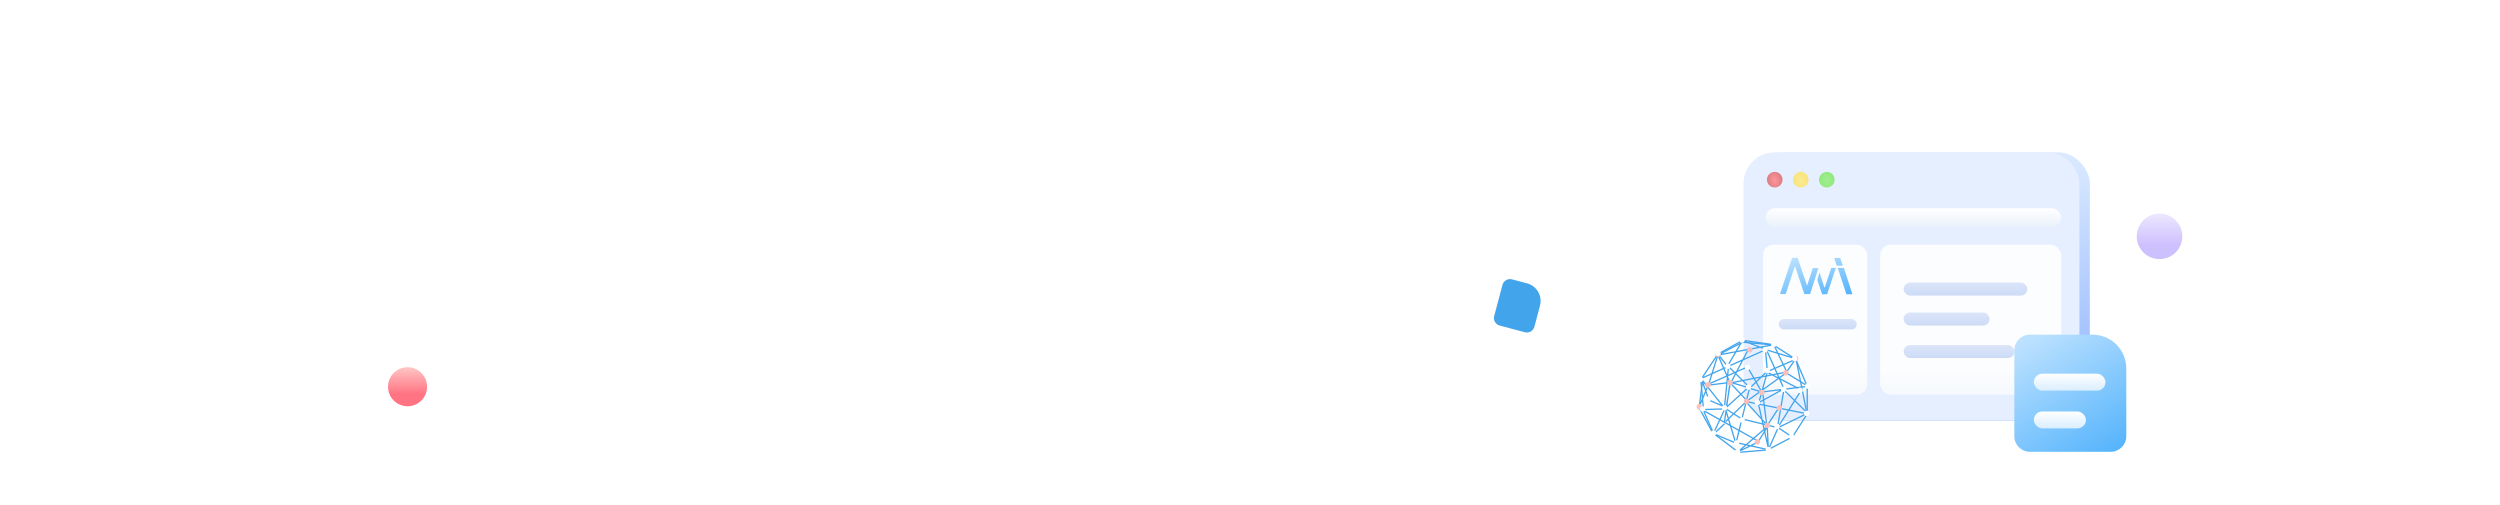 <svg width="1920" height="388" viewBox="0 0 1920 388" fill="none" xmlns="http://www.w3.org/2000/svg">
<rect x="1347" y="117" width="258" height="206" rx="24" fill="url(#paint0_linear_73_117)"/>
<rect x="1339" y="117" width="258" height="206" rx="24" fill="#E6EFFF"/>
<circle cx="1363" cy="138" r="6" fill="url(#paint1_radial_73_117)"/>
<circle cx="1383" cy="138" r="6" fill="url(#paint2_radial_73_117)"/>
<circle cx="1403" cy="138" r="6" fill="url(#paint3_radial_73_117)"/>
<g filter="url(#filter0_d_73_117)">
<rect x="1356" y="156" width="227" height="14" rx="7" fill="url(#paint4_linear_73_117)"/>
</g>
<rect x="1354" y="188" width="80" height="115" rx="8" fill="url(#paint5_linear_73_117)"/>
<rect x="1354" y="188" width="80" height="115" rx="8" fill="url(#paint6_linear_73_117)" fill-opacity="0.2"/>
<path fill-rule="evenodd" clip-rule="evenodd" d="M1376.33 198L1367 225.842H1371.43L1378.39 204.644H1378.63L1385.75 225.842H1390.17L1396.5 205.91H1392.23L1387.96 218.96H1387.64L1380.6 198H1376.33ZM1410.58 204.091L1408.68 198.079H1413.27L1415.25 204.091H1410.58ZM1395.71 215.006L1397.37 209.153L1401.09 220.701H1401.41L1406.39 205.752H1409.95L1403.23 226H1399.35L1395.71 215.006ZM1411.37 205.752L1418.02 226H1422.68L1416.12 205.752H1411.37Z" fill="url(#paint7_linear_73_117)"/>
<rect x="1444" y="188" width="139" height="115" rx="8" fill="url(#paint8_linear_73_117)"/>
<rect x="1444" y="188" width="139" height="115" rx="8" fill="url(#paint9_linear_73_117)" fill-opacity="0.2"/>
<g filter="url(#filter1_d_73_117)">
<rect x="1366" y="241" width="60" height="8" rx="4" fill="url(#paint10_linear_73_117)"/>
</g>
<g filter="url(#filter2_d_73_117)">
<rect x="1462" y="213" width="95" height="10" rx="5" fill="url(#paint11_linear_73_117)"/>
</g>
<g filter="url(#filter3_d_73_117)">
<rect x="1462" y="236" width="66" height="10" rx="5" fill="url(#paint12_linear_73_117)"/>
</g>
<g filter="url(#filter4_d_73_117)">
<rect x="1462" y="261" width="85" height="10" rx="5" fill="url(#paint13_linear_73_117)"/>
</g>
<path d="M1547 269C1547 262.372 1552.37 257 1559 257H1607C1621.36 257 1633 268.64 1633 283V335C1633 341.627 1627.63 347 1621 347H1559C1552.37 347 1547 341.627 1547 335V269Z" fill="url(#paint14_linear_73_117)"/>
<path d="M1153.9 218.798C1154.76 215.596 1158.04 213.691 1161.24 214.543L1172.79 217.617C1180.27 219.605 1184.71 227.274 1182.72 234.746L1178.42 250.917C1177.57 254.119 1174.28 256.024 1171.08 255.172L1151.8 250.041C1148.6 249.189 1146.69 245.902 1147.54 242.7L1153.9 218.798Z" fill="#42A4EB"/>
<g filter="url(#filter5_d_73_117)">
<rect x="1562" y="283" width="55" height="13" rx="6.5" fill="url(#paint15_linear_73_117)"/>
</g>
<g filter="url(#filter6_d_73_117)">
<rect x="1562" y="312" width="40" height="13" rx="6.5" fill="url(#paint16_linear_73_117)"/>
</g>
<circle cx="313" cy="297" r="15" fill="url(#paint17_linear_73_117)"/>
<circle cx="1658.5" cy="181.5" r="17.5" fill="url(#paint18_linear_73_117)"/>
<path d="M1357.25 327.972L1350.52 338.907" stroke="#42A4EB"/>
<path d="M1339.59 261.523L1360.2 264.467L1363.14 265.729L1377.02 274.561L1379.54 277.084L1387.11 294.747L1387.95 298.112V315.776L1387.11 319.14L1377.44 334.28L1374.92 336.383L1359.78 344.374L1356.41 345.635L1336.22 347.318L1332.86 345.635L1317.3 333.86L1315.2 330.916L1308.47 315.776L1308.05 311.99L1306.36 293.065L1307.21 290.121L1318.14 273.719L1320.66 271.196L1336.64 262.364L1339.59 261.523Z" stroke="#42A4EB"/>
<path d="M1337.49 262.785L1327.39 280.028M1354.73 267.832L1338.33 261.523M1320.66 272.458L1361.46 264.888L1338.33 262.785L1319.82 272.458M1318.98 273.719L1312.67 293.906M1319.82 273.719L1328.23 293.065M1320.66 273.719L1325.71 280.028M1353.89 269.514L1306.79 290.542M1307.21 292.645L1311.83 305.262M1340.43 282.551L1312.67 294.747M1307.21 291.804L1323.61 312.411M1311.83 296.009L1305.1 311.99L1307.63 291.383M1327.39 282.551L1324.45 312.411L1312.67 307.364M1328.23 282.131L1342.11 296.009M1313.51 295.589L1327.39 293.906H1328.65M1329.92 293.906L1371.13 285.916M1329.92 293.906L1341.27 297.271M1329.92 293.906H1328.65M1342.11 269.514L1329.5 293.486M1328.65 295.168L1325.71 313.252M1308.89 314.514L1323.19 314.093M1324.45 314.514L1316.04 332.598M1324.45 325.448L1316.88 332.598M1325.29 314.514L1332.86 339.747M1332.02 339.747L1316.88 333.439M1340.43 309.047L1325.29 323.766M1342.11 298.112L1324.45 314.093M1329.5 294.747L1341.27 307.364M1370.71 287.177C1359.05 295.554 1352.51 300.25 1340.85 308.626M1353.05 301.056L1343.37 298.112M1353.05 301.056L1342.95 283.392M1353.05 301.056L1369.23 299.059M1356.41 285.916L1344.64 297.271M1355.99 269.934L1357.25 284.233M1356.83 269.093L1369.87 298.112M1377.44 276.663L1358.09 285.075M1362.72 265.729L1371.97 285.075M1377.44 274.981L1355.15 268.252M1379.54 276.663L1387.53 316.617M1378.28 276.663L1371.97 285.916M1387.53 296.009L1372.39 286.757M1381.64 298.533L1357.25 285.916L1350.94 308.626M1387.11 296.85L1369.23 299.059M1353.89 302.738L1356.83 326.29M1350.94 309.047L1369.23 299.059M1386.27 317.458L1350.52 310.308M1342.11 308.626L1350.52 310.308M1343.37 299.059L1333.28 340.168M1325.71 314.093L1337.49 321.663L1363.56 327.972M1349.68 338.486L1305.1 313.488M1304.68 313.252L1305.1 313.488M1315.2 332.177L1305.1 313.488M1357.25 345.215L1334.54 340.168M1356.83 327.972L1335.38 346.476M1348.84 340.168L1333.28 347.738M1358.51 344.374L1365.66 328.392M1365.66 328.392L1374.92 334.701M1365.66 328.392L1386.27 318.299M1382.49 301.056L1366.08 327.131M1370.71 300.215L1388.37 317.458M1369.87 300.215L1365.24 327.551M1365.24 314.514L1358.09 325.448L1357.25 327.551L1358.09 345.215M1350.52 310.308L1358.51 346.056M1341.69 309.467L1358.09 327.551M1324.45 323.766L1328.65 293.906" stroke="#42A4EB"/>
<g filter="url(#filter7_i_73_117)">
<circle cx="1342.11" cy="282.131" r="2.103" fill="white"/>
</g>
<g filter="url(#filter8_i_73_117)">
<circle cx="1355.57" cy="268.673" r="2.103" fill="white"/>
</g>
<g filter="url(#filter9_i_73_117)">
<circle cx="1362.3" cy="264.467" r="2.103" fill="white"/>
</g>
<g filter="url(#filter10_i_73_117)">
<circle cx="1379.12" cy="275.402" r="2.103" fill="#FCBFBB"/>
</g>
<g filter="url(#filter11_i_73_117)">
<circle cx="1378.28" cy="275.402" r="2.103" fill="white"/>
</g>
<g filter="url(#filter12_i_73_117)">
<circle cx="1388.37" cy="296.43" r="2.103" fill="white"/>
</g>
<g filter="url(#filter13_i_73_117)">
<circle cx="1382.49" cy="299.794" r="2.103" fill="white"/>
</g>
<g filter="url(#filter14_i_73_117)">
<circle cx="1387.53" cy="317.458" r="2.103" fill="white"/>
</g>
<g filter="url(#filter15_i_73_117)">
<circle cx="1375.76" cy="335.122" r="2.103" fill="white"/>
</g>
<g filter="url(#filter16_i_73_117)">
<circle cx="1358.09" cy="345.215" r="2.103" fill="white"/>
</g>
<g filter="url(#filter17_i_73_117)">
<circle cx="1364.82" cy="327.552" r="2.103" fill="white"/>
</g>
<g filter="url(#filter18_i_73_117)">
<circle cx="1334.54" cy="346.897" r="2.103" fill="white"/>
</g>
<g filter="url(#filter19_i_73_117)">
<circle cx="1333.7" cy="340.168" r="2.103" fill="white"/>
</g>
<g filter="url(#filter20_i_73_117)">
<circle cx="1337.91" cy="322.505" r="2.103" fill="white"/>
</g>
<g filter="url(#filter21_i_73_117)">
<circle cx="1324.45" cy="313.252" r="2.103" fill="white"/>
</g>
<g filter="url(#filter22_i_73_117)">
<circle cx="1316.04" cy="332.598" r="2.103" fill="white"/>
</g>
<g filter="url(#filter23_i_73_117)">
<circle cx="1305.1" cy="312.411" r="2.103" fill="#FCBFBB"/>
</g>
<g filter="url(#filter24_i_73_117)">
<circle cx="1307.63" cy="314.094" r="2.103" fill="white"/>
</g>
<g filter="url(#filter25_i_73_117)">
<circle cx="1311.83" cy="306.523" r="2.103" fill="white"/>
</g>
<g filter="url(#filter26_i_73_117)">
<circle cx="1305.94" cy="291.383" r="2.103" fill="white"/>
</g>
<g filter="url(#filter27_i_73_117)">
<circle cx="1319.4" cy="272.037" r="2.103" fill="#FCBFBB"/>
</g>
<g filter="url(#filter28_i_73_117)">
<circle cx="1343.79" cy="268.673" r="2.103" fill="#FCBFBB"/>
</g>
<g filter="url(#filter29_i_73_117)">
<circle cx="1328.65" cy="293.907" r="2.103" fill="#FCBFBB"/>
</g>
<g filter="url(#filter30_i_73_117)">
<circle cx="1341.27" cy="308.206" r="2.103" fill="#FCBFBB"/>
</g>
<g filter="url(#filter31_i_73_117)">
<circle cx="1353.05" cy="301.477" r="2.103" fill="#FCBFBB"/>
</g>
<g filter="url(#filter32_i_73_117)">
<circle cx="1371.55" cy="286.336" r="2.103" fill="#FCBFBB"/>
</g>
<g filter="url(#filter33_i_73_117)">
<circle cx="1366.5" cy="313.252" r="2.103" fill="#FCBFBB"/>
</g>
<g filter="url(#filter34_i_73_117)">
<circle cx="1357.25" cy="326.71" r="2.103" fill="#FCBFBB"/>
</g>
<g filter="url(#filter35_i_73_117)">
<circle cx="1349.68" cy="339.327" r="2.103" fill="#FCBFBB"/>
</g>
<g filter="url(#filter36_i_73_117)">
<circle cx="1311.83" cy="295.589" r="2.103" fill="#FCBFBB"/>
</g>
<g filter="url(#filter37_i_73_117)">
<circle cx="1319.4" cy="271.196" r="2.103" fill="white"/>
</g>
<g filter="url(#filter38_i_73_117)">
<circle cx="1337.91" cy="261.103" r="2.103" fill="white"/>
</g>
<g filter="url(#filter39_i_73_117)">
<circle cx="1326.97" cy="281.29" r="2.103" fill="white"/>
</g>
<g filter="url(#filter40_i_73_117)">
<circle cx="1342.95" cy="297.271" r="2.103" fill="white"/>
</g>
<g filter="url(#filter41_i_73_117)">
<circle cx="1349.68" cy="309.047" r="2.103" fill="white"/>
</g>
<g filter="url(#filter42_i_73_117)">
<circle cx="1369.87" cy="298.953" r="2.103" fill="white"/>
</g>
<g filter="url(#filter43_i_73_117)">
<circle cx="1357.25" cy="284.654" r="2.103" fill="white"/>
</g>
<defs>
<filter id="filter0_d_73_117" x="1352" y="156" width="235" height="22" filterUnits="userSpaceOnUse" color-interpolation-filters="sRGB">
<feFlood flood-opacity="0" result="BackgroundImageFix"/>
<feColorMatrix in="SourceAlpha" type="matrix" values="0 0 0 0 0 0 0 0 0 0 0 0 0 0 0 0 0 0 127 0" result="hardAlpha"/>
<feOffset dy="4"/>
<feGaussianBlur stdDeviation="2"/>
<feComposite in2="hardAlpha" operator="out"/>
<feColorMatrix type="matrix" values="0 0 0 0 0.659 0 0 0 0 0.773 0 0 0 0 1 0 0 0 0.1 0"/>
<feBlend mode="normal" in2="BackgroundImageFix" result="effect1_dropShadow_73_117"/>
<feBlend mode="normal" in="SourceGraphic" in2="effect1_dropShadow_73_117" result="shape"/>
</filter>
<filter id="filter1_d_73_117" x="1362" y="241" width="68" height="16" filterUnits="userSpaceOnUse" color-interpolation-filters="sRGB">
<feFlood flood-opacity="0" result="BackgroundImageFix"/>
<feColorMatrix in="SourceAlpha" type="matrix" values="0 0 0 0 0 0 0 0 0 0 0 0 0 0 0 0 0 0 127 0" result="hardAlpha"/>
<feOffset dy="4"/>
<feGaussianBlur stdDeviation="2"/>
<feComposite in2="hardAlpha" operator="out"/>
<feColorMatrix type="matrix" values="0 0 0 0 0.659 0 0 0 0 0.773 0 0 0 0 1 0 0 0 0.1 0"/>
<feBlend mode="normal" in2="BackgroundImageFix" result="effect1_dropShadow_73_117"/>
<feBlend mode="normal" in="SourceGraphic" in2="effect1_dropShadow_73_117" result="shape"/>
</filter>
<filter id="filter2_d_73_117" x="1458" y="213" width="103" height="18" filterUnits="userSpaceOnUse" color-interpolation-filters="sRGB">
<feFlood flood-opacity="0" result="BackgroundImageFix"/>
<feColorMatrix in="SourceAlpha" type="matrix" values="0 0 0 0 0 0 0 0 0 0 0 0 0 0 0 0 0 0 127 0" result="hardAlpha"/>
<feOffset dy="4"/>
<feGaussianBlur stdDeviation="2"/>
<feComposite in2="hardAlpha" operator="out"/>
<feColorMatrix type="matrix" values="0 0 0 0 0.659 0 0 0 0 0.773 0 0 0 0 1 0 0 0 0.1 0"/>
<feBlend mode="normal" in2="BackgroundImageFix" result="effect1_dropShadow_73_117"/>
<feBlend mode="normal" in="SourceGraphic" in2="effect1_dropShadow_73_117" result="shape"/>
</filter>
<filter id="filter3_d_73_117" x="1458" y="236" width="74" height="18" filterUnits="userSpaceOnUse" color-interpolation-filters="sRGB">
<feFlood flood-opacity="0" result="BackgroundImageFix"/>
<feColorMatrix in="SourceAlpha" type="matrix" values="0 0 0 0 0 0 0 0 0 0 0 0 0 0 0 0 0 0 127 0" result="hardAlpha"/>
<feOffset dy="4"/>
<feGaussianBlur stdDeviation="2"/>
<feComposite in2="hardAlpha" operator="out"/>
<feColorMatrix type="matrix" values="0 0 0 0 0.659 0 0 0 0 0.773 0 0 0 0 1 0 0 0 0.1 0"/>
<feBlend mode="normal" in2="BackgroundImageFix" result="effect1_dropShadow_73_117"/>
<feBlend mode="normal" in="SourceGraphic" in2="effect1_dropShadow_73_117" result="shape"/>
</filter>
<filter id="filter4_d_73_117" x="1458" y="261" width="93" height="18" filterUnits="userSpaceOnUse" color-interpolation-filters="sRGB">
<feFlood flood-opacity="0" result="BackgroundImageFix"/>
<feColorMatrix in="SourceAlpha" type="matrix" values="0 0 0 0 0 0 0 0 0 0 0 0 0 0 0 0 0 0 127 0" result="hardAlpha"/>
<feOffset dy="4"/>
<feGaussianBlur stdDeviation="2"/>
<feComposite in2="hardAlpha" operator="out"/>
<feColorMatrix type="matrix" values="0 0 0 0 0.659 0 0 0 0 0.773 0 0 0 0 1 0 0 0 0.1 0"/>
<feBlend mode="normal" in2="BackgroundImageFix" result="effect1_dropShadow_73_117"/>
<feBlend mode="normal" in="SourceGraphic" in2="effect1_dropShadow_73_117" result="shape"/>
</filter>
<filter id="filter5_d_73_117" x="1558" y="283" width="63" height="21" filterUnits="userSpaceOnUse" color-interpolation-filters="sRGB">
<feFlood flood-opacity="0" result="BackgroundImageFix"/>
<feColorMatrix in="SourceAlpha" type="matrix" values="0 0 0 0 0 0 0 0 0 0 0 0 0 0 0 0 0 0 127 0" result="hardAlpha"/>
<feOffset dy="4"/>
<feGaussianBlur stdDeviation="2"/>
<feComposite in2="hardAlpha" operator="out"/>
<feColorMatrix type="matrix" values="0 0 0 0 0.659 0 0 0 0 0.773 0 0 0 0 1 0 0 0 0.1 0"/>
<feBlend mode="normal" in2="BackgroundImageFix" result="effect1_dropShadow_73_117"/>
<feBlend mode="normal" in="SourceGraphic" in2="effect1_dropShadow_73_117" result="shape"/>
</filter>
<filter id="filter6_d_73_117" x="1558" y="312" width="48" height="21" filterUnits="userSpaceOnUse" color-interpolation-filters="sRGB">
<feFlood flood-opacity="0" result="BackgroundImageFix"/>
<feColorMatrix in="SourceAlpha" type="matrix" values="0 0 0 0 0 0 0 0 0 0 0 0 0 0 0 0 0 0 127 0" result="hardAlpha"/>
<feOffset dy="4"/>
<feGaussianBlur stdDeviation="2"/>
<feComposite in2="hardAlpha" operator="out"/>
<feColorMatrix type="matrix" values="0 0 0 0 0.659 0 0 0 0 0.773 0 0 0 0 1 0 0 0 0.1 0"/>
<feBlend mode="normal" in2="BackgroundImageFix" result="effect1_dropShadow_73_117"/>
<feBlend mode="normal" in="SourceGraphic" in2="effect1_dropShadow_73_117" result="shape"/>
</filter>
<filter id="filter7_i_73_117" x="1340.01" y="280.028" width="4.206" height="4.206" filterUnits="userSpaceOnUse" color-interpolation-filters="sRGB">
<feFlood flood-opacity="0" result="BackgroundImageFix"/>
<feBlend mode="normal" in="SourceGraphic" in2="BackgroundImageFix" result="shape"/>
<feColorMatrix in="SourceAlpha" type="matrix" values="0 0 0 0 0 0 0 0 0 0 0 0 0 0 0 0 0 0 127 0" result="hardAlpha"/>
<feOffset/>
<feGaussianBlur stdDeviation="4"/>
<feComposite in2="hardAlpha" operator="arithmetic" k2="-1" k3="1"/>
<feColorMatrix type="matrix" values="0 0 0 0 1 0 0 0 0 0.721 0 0 0 0 0.721 0 0 0 0.25 0"/>
<feBlend mode="normal" in2="shape" result="effect1_innerShadow_73_117"/>
</filter>
<filter id="filter8_i_73_117" x="1353.47" y="266.57" width="4.206" height="4.206" filterUnits="userSpaceOnUse" color-interpolation-filters="sRGB">
<feFlood flood-opacity="0" result="BackgroundImageFix"/>
<feBlend mode="normal" in="SourceGraphic" in2="BackgroundImageFix" result="shape"/>
<feColorMatrix in="SourceAlpha" type="matrix" values="0 0 0 0 0 0 0 0 0 0 0 0 0 0 0 0 0 0 127 0" result="hardAlpha"/>
<feOffset/>
<feGaussianBlur stdDeviation="4"/>
<feComposite in2="hardAlpha" operator="arithmetic" k2="-1" k3="1"/>
<feColorMatrix type="matrix" values="0 0 0 0 1 0 0 0 0 0.721 0 0 0 0 0.721 0 0 0 0.25 0"/>
<feBlend mode="normal" in2="shape" result="effect1_innerShadow_73_117"/>
</filter>
<filter id="filter9_i_73_117" x="1360.2" y="262.365" width="4.206" height="4.206" filterUnits="userSpaceOnUse" color-interpolation-filters="sRGB">
<feFlood flood-opacity="0" result="BackgroundImageFix"/>
<feBlend mode="normal" in="SourceGraphic" in2="BackgroundImageFix" result="shape"/>
<feColorMatrix in="SourceAlpha" type="matrix" values="0 0 0 0 0 0 0 0 0 0 0 0 0 0 0 0 0 0 127 0" result="hardAlpha"/>
<feOffset/>
<feGaussianBlur stdDeviation="4"/>
<feComposite in2="hardAlpha" operator="arithmetic" k2="-1" k3="1"/>
<feColorMatrix type="matrix" values="0 0 0 0 1 0 0 0 0 0.721 0 0 0 0 0.721 0 0 0 0.25 0"/>
<feBlend mode="normal" in2="shape" result="effect1_innerShadow_73_117"/>
</filter>
<filter id="filter10_i_73_117" x="1377.02" y="273.299" width="4.206" height="4.206" filterUnits="userSpaceOnUse" color-interpolation-filters="sRGB">
<feFlood flood-opacity="0" result="BackgroundImageFix"/>
<feBlend mode="normal" in="SourceGraphic" in2="BackgroundImageFix" result="shape"/>
<feColorMatrix in="SourceAlpha" type="matrix" values="0 0 0 0 0 0 0 0 0 0 0 0 0 0 0 0 0 0 127 0" result="hardAlpha"/>
<feOffset/>
<feGaussianBlur stdDeviation="4"/>
<feComposite in2="hardAlpha" operator="arithmetic" k2="-1" k3="1"/>
<feColorMatrix type="matrix" values="0 0 0 0 1 0 0 0 0 0.721 0 0 0 0 0.721 0 0 0 0.25 0"/>
<feBlend mode="normal" in2="shape" result="effect1_innerShadow_73_117"/>
</filter>
<filter id="filter11_i_73_117" x="1376.18" y="273.299" width="4.206" height="4.206" filterUnits="userSpaceOnUse" color-interpolation-filters="sRGB">
<feFlood flood-opacity="0" result="BackgroundImageFix"/>
<feBlend mode="normal" in="SourceGraphic" in2="BackgroundImageFix" result="shape"/>
<feColorMatrix in="SourceAlpha" type="matrix" values="0 0 0 0 0 0 0 0 0 0 0 0 0 0 0 0 0 0 127 0" result="hardAlpha"/>
<feOffset/>
<feGaussianBlur stdDeviation="4"/>
<feComposite in2="hardAlpha" operator="arithmetic" k2="-1" k3="1"/>
<feColorMatrix type="matrix" values="0 0 0 0 1 0 0 0 0 0.721 0 0 0 0 0.721 0 0 0 0.25 0"/>
<feBlend mode="normal" in2="shape" result="effect1_innerShadow_73_117"/>
</filter>
<filter id="filter12_i_73_117" x="1386.27" y="294.327" width="4.206" height="4.206" filterUnits="userSpaceOnUse" color-interpolation-filters="sRGB">
<feFlood flood-opacity="0" result="BackgroundImageFix"/>
<feBlend mode="normal" in="SourceGraphic" in2="BackgroundImageFix" result="shape"/>
<feColorMatrix in="SourceAlpha" type="matrix" values="0 0 0 0 0 0 0 0 0 0 0 0 0 0 0 0 0 0 127 0" result="hardAlpha"/>
<feOffset/>
<feGaussianBlur stdDeviation="4"/>
<feComposite in2="hardAlpha" operator="arithmetic" k2="-1" k3="1"/>
<feColorMatrix type="matrix" values="0 0 0 0 1 0 0 0 0 0.721 0 0 0 0 0.721 0 0 0 0.25 0"/>
<feBlend mode="normal" in2="shape" result="effect1_innerShadow_73_117"/>
</filter>
<filter id="filter13_i_73_117" x="1380.38" y="297.691" width="4.206" height="4.206" filterUnits="userSpaceOnUse" color-interpolation-filters="sRGB">
<feFlood flood-opacity="0" result="BackgroundImageFix"/>
<feBlend mode="normal" in="SourceGraphic" in2="BackgroundImageFix" result="shape"/>
<feColorMatrix in="SourceAlpha" type="matrix" values="0 0 0 0 0 0 0 0 0 0 0 0 0 0 0 0 0 0 127 0" result="hardAlpha"/>
<feOffset/>
<feGaussianBlur stdDeviation="4"/>
<feComposite in2="hardAlpha" operator="arithmetic" k2="-1" k3="1"/>
<feColorMatrix type="matrix" values="0 0 0 0 1 0 0 0 0 0.721 0 0 0 0 0.721 0 0 0 0.25 0"/>
<feBlend mode="normal" in2="shape" result="effect1_innerShadow_73_117"/>
</filter>
<filter id="filter14_i_73_117" x="1385.43" y="315.355" width="4.206" height="4.206" filterUnits="userSpaceOnUse" color-interpolation-filters="sRGB">
<feFlood flood-opacity="0" result="BackgroundImageFix"/>
<feBlend mode="normal" in="SourceGraphic" in2="BackgroundImageFix" result="shape"/>
<feColorMatrix in="SourceAlpha" type="matrix" values="0 0 0 0 0 0 0 0 0 0 0 0 0 0 0 0 0 0 127 0" result="hardAlpha"/>
<feOffset/>
<feGaussianBlur stdDeviation="4"/>
<feComposite in2="hardAlpha" operator="arithmetic" k2="-1" k3="1"/>
<feColorMatrix type="matrix" values="0 0 0 0 1 0 0 0 0 0.721 0 0 0 0 0.721 0 0 0 0.25 0"/>
<feBlend mode="normal" in2="shape" result="effect1_innerShadow_73_117"/>
</filter>
<filter id="filter15_i_73_117" x="1373.65" y="333.019" width="4.206" height="4.206" filterUnits="userSpaceOnUse" color-interpolation-filters="sRGB">
<feFlood flood-opacity="0" result="BackgroundImageFix"/>
<feBlend mode="normal" in="SourceGraphic" in2="BackgroundImageFix" result="shape"/>
<feColorMatrix in="SourceAlpha" type="matrix" values="0 0 0 0 0 0 0 0 0 0 0 0 0 0 0 0 0 0 127 0" result="hardAlpha"/>
<feOffset/>
<feGaussianBlur stdDeviation="4"/>
<feComposite in2="hardAlpha" operator="arithmetic" k2="-1" k3="1"/>
<feColorMatrix type="matrix" values="0 0 0 0 1 0 0 0 0 0.721 0 0 0 0 0.721 0 0 0 0.25 0"/>
<feBlend mode="normal" in2="shape" result="effect1_innerShadow_73_117"/>
</filter>
<filter id="filter16_i_73_117" x="1355.99" y="343.112" width="4.206" height="4.206" filterUnits="userSpaceOnUse" color-interpolation-filters="sRGB">
<feFlood flood-opacity="0" result="BackgroundImageFix"/>
<feBlend mode="normal" in="SourceGraphic" in2="BackgroundImageFix" result="shape"/>
<feColorMatrix in="SourceAlpha" type="matrix" values="0 0 0 0 0 0 0 0 0 0 0 0 0 0 0 0 0 0 127 0" result="hardAlpha"/>
<feOffset/>
<feGaussianBlur stdDeviation="4"/>
<feComposite in2="hardAlpha" operator="arithmetic" k2="-1" k3="1"/>
<feColorMatrix type="matrix" values="0 0 0 0 1 0 0 0 0 0.721 0 0 0 0 0.721 0 0 0 0.25 0"/>
<feBlend mode="normal" in2="shape" result="effect1_innerShadow_73_117"/>
</filter>
<filter id="filter17_i_73_117" x="1362.72" y="325.449" width="4.206" height="4.206" filterUnits="userSpaceOnUse" color-interpolation-filters="sRGB">
<feFlood flood-opacity="0" result="BackgroundImageFix"/>
<feBlend mode="normal" in="SourceGraphic" in2="BackgroundImageFix" result="shape"/>
<feColorMatrix in="SourceAlpha" type="matrix" values="0 0 0 0 0 0 0 0 0 0 0 0 0 0 0 0 0 0 127 0" result="hardAlpha"/>
<feOffset/>
<feGaussianBlur stdDeviation="4"/>
<feComposite in2="hardAlpha" operator="arithmetic" k2="-1" k3="1"/>
<feColorMatrix type="matrix" values="0 0 0 0 1 0 0 0 0 0.721 0 0 0 0 0.721 0 0 0 0.25 0"/>
<feBlend mode="normal" in2="shape" result="effect1_innerShadow_73_117"/>
</filter>
<filter id="filter18_i_73_117" x="1332.44" y="344.794" width="4.206" height="4.206" filterUnits="userSpaceOnUse" color-interpolation-filters="sRGB">
<feFlood flood-opacity="0" result="BackgroundImageFix"/>
<feBlend mode="normal" in="SourceGraphic" in2="BackgroundImageFix" result="shape"/>
<feColorMatrix in="SourceAlpha" type="matrix" values="0 0 0 0 0 0 0 0 0 0 0 0 0 0 0 0 0 0 127 0" result="hardAlpha"/>
<feOffset/>
<feGaussianBlur stdDeviation="4"/>
<feComposite in2="hardAlpha" operator="arithmetic" k2="-1" k3="1"/>
<feColorMatrix type="matrix" values="0 0 0 0 1 0 0 0 0 0.721 0 0 0 0 0.721 0 0 0 0.25 0"/>
<feBlend mode="normal" in2="shape" result="effect1_innerShadow_73_117"/>
</filter>
<filter id="filter19_i_73_117" x="1331.6" y="338.065" width="4.206" height="4.206" filterUnits="userSpaceOnUse" color-interpolation-filters="sRGB">
<feFlood flood-opacity="0" result="BackgroundImageFix"/>
<feBlend mode="normal" in="SourceGraphic" in2="BackgroundImageFix" result="shape"/>
<feColorMatrix in="SourceAlpha" type="matrix" values="0 0 0 0 0 0 0 0 0 0 0 0 0 0 0 0 0 0 127 0" result="hardAlpha"/>
<feOffset/>
<feGaussianBlur stdDeviation="4"/>
<feComposite in2="hardAlpha" operator="arithmetic" k2="-1" k3="1"/>
<feColorMatrix type="matrix" values="0 0 0 0 1 0 0 0 0 0.721 0 0 0 0 0.721 0 0 0 0.25 0"/>
<feBlend mode="normal" in2="shape" result="effect1_innerShadow_73_117"/>
</filter>
<filter id="filter20_i_73_117" x="1335.8" y="320.402" width="4.206" height="4.206" filterUnits="userSpaceOnUse" color-interpolation-filters="sRGB">
<feFlood flood-opacity="0" result="BackgroundImageFix"/>
<feBlend mode="normal" in="SourceGraphic" in2="BackgroundImageFix" result="shape"/>
<feColorMatrix in="SourceAlpha" type="matrix" values="0 0 0 0 0 0 0 0 0 0 0 0 0 0 0 0 0 0 127 0" result="hardAlpha"/>
<feOffset/>
<feGaussianBlur stdDeviation="4"/>
<feComposite in2="hardAlpha" operator="arithmetic" k2="-1" k3="1"/>
<feColorMatrix type="matrix" values="0 0 0 0 1 0 0 0 0 0.721 0 0 0 0 0.721 0 0 0 0.25 0"/>
<feBlend mode="normal" in2="shape" result="effect1_innerShadow_73_117"/>
</filter>
<filter id="filter21_i_73_117" x="1322.35" y="311.15" width="4.206" height="4.206" filterUnits="userSpaceOnUse" color-interpolation-filters="sRGB">
<feFlood flood-opacity="0" result="BackgroundImageFix"/>
<feBlend mode="normal" in="SourceGraphic" in2="BackgroundImageFix" result="shape"/>
<feColorMatrix in="SourceAlpha" type="matrix" values="0 0 0 0 0 0 0 0 0 0 0 0 0 0 0 0 0 0 127 0" result="hardAlpha"/>
<feOffset/>
<feGaussianBlur stdDeviation="4"/>
<feComposite in2="hardAlpha" operator="arithmetic" k2="-1" k3="1"/>
<feColorMatrix type="matrix" values="0 0 0 0 1 0 0 0 0 0.721 0 0 0 0 0.721 0 0 0 0.25 0"/>
<feBlend mode="normal" in2="shape" result="effect1_innerShadow_73_117"/>
</filter>
<filter id="filter22_i_73_117" x="1313.93" y="330.495" width="4.206" height="4.206" filterUnits="userSpaceOnUse" color-interpolation-filters="sRGB">
<feFlood flood-opacity="0" result="BackgroundImageFix"/>
<feBlend mode="normal" in="SourceGraphic" in2="BackgroundImageFix" result="shape"/>
<feColorMatrix in="SourceAlpha" type="matrix" values="0 0 0 0 0 0 0 0 0 0 0 0 0 0 0 0 0 0 127 0" result="hardAlpha"/>
<feOffset/>
<feGaussianBlur stdDeviation="4"/>
<feComposite in2="hardAlpha" operator="arithmetic" k2="-1" k3="1"/>
<feColorMatrix type="matrix" values="0 0 0 0 1 0 0 0 0 0.721 0 0 0 0 0.721 0 0 0 0.25 0"/>
<feBlend mode="normal" in2="shape" result="effect1_innerShadow_73_117"/>
</filter>
<filter id="filter23_i_73_117" x="1303" y="310.309" width="4.206" height="4.206" filterUnits="userSpaceOnUse" color-interpolation-filters="sRGB">
<feFlood flood-opacity="0" result="BackgroundImageFix"/>
<feBlend mode="normal" in="SourceGraphic" in2="BackgroundImageFix" result="shape"/>
<feColorMatrix in="SourceAlpha" type="matrix" values="0 0 0 0 0 0 0 0 0 0 0 0 0 0 0 0 0 0 127 0" result="hardAlpha"/>
<feOffset/>
<feGaussianBlur stdDeviation="4"/>
<feComposite in2="hardAlpha" operator="arithmetic" k2="-1" k3="1"/>
<feColorMatrix type="matrix" values="0 0 0 0 1 0 0 0 0 0.721 0 0 0 0 0.721 0 0 0 0.25 0"/>
<feBlend mode="normal" in2="shape" result="effect1_innerShadow_73_117"/>
</filter>
<filter id="filter24_i_73_117" x="1305.52" y="311.991" width="4.206" height="4.206" filterUnits="userSpaceOnUse" color-interpolation-filters="sRGB">
<feFlood flood-opacity="0" result="BackgroundImageFix"/>
<feBlend mode="normal" in="SourceGraphic" in2="BackgroundImageFix" result="shape"/>
<feColorMatrix in="SourceAlpha" type="matrix" values="0 0 0 0 0 0 0 0 0 0 0 0 0 0 0 0 0 0 127 0" result="hardAlpha"/>
<feOffset/>
<feGaussianBlur stdDeviation="4"/>
<feComposite in2="hardAlpha" operator="arithmetic" k2="-1" k3="1"/>
<feColorMatrix type="matrix" values="0 0 0 0 1 0 0 0 0 0.721 0 0 0 0 0.721 0 0 0 0.25 0"/>
<feBlend mode="normal" in2="shape" result="effect1_innerShadow_73_117"/>
</filter>
<filter id="filter25_i_73_117" x="1309.73" y="304.421" width="4.206" height="4.206" filterUnits="userSpaceOnUse" color-interpolation-filters="sRGB">
<feFlood flood-opacity="0" result="BackgroundImageFix"/>
<feBlend mode="normal" in="SourceGraphic" in2="BackgroundImageFix" result="shape"/>
<feColorMatrix in="SourceAlpha" type="matrix" values="0 0 0 0 0 0 0 0 0 0 0 0 0 0 0 0 0 0 127 0" result="hardAlpha"/>
<feOffset/>
<feGaussianBlur stdDeviation="4"/>
<feComposite in2="hardAlpha" operator="arithmetic" k2="-1" k3="1"/>
<feColorMatrix type="matrix" values="0 0 0 0 1 0 0 0 0 0.721 0 0 0 0 0.721 0 0 0 0.25 0"/>
<feBlend mode="normal" in2="shape" result="effect1_innerShadow_73_117"/>
</filter>
<filter id="filter26_i_73_117" x="1303.84" y="289.281" width="4.206" height="4.206" filterUnits="userSpaceOnUse" color-interpolation-filters="sRGB">
<feFlood flood-opacity="0" result="BackgroundImageFix"/>
<feBlend mode="normal" in="SourceGraphic" in2="BackgroundImageFix" result="shape"/>
<feColorMatrix in="SourceAlpha" type="matrix" values="0 0 0 0 0 0 0 0 0 0 0 0 0 0 0 0 0 0 127 0" result="hardAlpha"/>
<feOffset/>
<feGaussianBlur stdDeviation="4"/>
<feComposite in2="hardAlpha" operator="arithmetic" k2="-1" k3="1"/>
<feColorMatrix type="matrix" values="0 0 0 0 1 0 0 0 0 0.721 0 0 0 0 0.721 0 0 0 0.25 0"/>
<feBlend mode="normal" in2="shape" result="effect1_innerShadow_73_117"/>
</filter>
<filter id="filter27_i_73_117" x="1317.3" y="269.935" width="4.206" height="4.206" filterUnits="userSpaceOnUse" color-interpolation-filters="sRGB">
<feFlood flood-opacity="0" result="BackgroundImageFix"/>
<feBlend mode="normal" in="SourceGraphic" in2="BackgroundImageFix" result="shape"/>
<feColorMatrix in="SourceAlpha" type="matrix" values="0 0 0 0 0 0 0 0 0 0 0 0 0 0 0 0 0 0 127 0" result="hardAlpha"/>
<feOffset/>
<feGaussianBlur stdDeviation="4"/>
<feComposite in2="hardAlpha" operator="arithmetic" k2="-1" k3="1"/>
<feColorMatrix type="matrix" values="0 0 0 0 1 0 0 0 0 0.721 0 0 0 0 0.721 0 0 0 0.25 0"/>
<feBlend mode="normal" in2="shape" result="effect1_innerShadow_73_117"/>
</filter>
<filter id="filter28_i_73_117" x="1341.69" y="266.57" width="4.206" height="4.206" filterUnits="userSpaceOnUse" color-interpolation-filters="sRGB">
<feFlood flood-opacity="0" result="BackgroundImageFix"/>
<feBlend mode="normal" in="SourceGraphic" in2="BackgroundImageFix" result="shape"/>
<feColorMatrix in="SourceAlpha" type="matrix" values="0 0 0 0 0 0 0 0 0 0 0 0 0 0 0 0 0 0 127 0" result="hardAlpha"/>
<feOffset/>
<feGaussianBlur stdDeviation="4"/>
<feComposite in2="hardAlpha" operator="arithmetic" k2="-1" k3="1"/>
<feColorMatrix type="matrix" values="0 0 0 0 1 0 0 0 0 0.721 0 0 0 0 0.721 0 0 0 0.25 0"/>
<feBlend mode="normal" in2="shape" result="effect1_innerShadow_73_117"/>
</filter>
<filter id="filter29_i_73_117" x="1326.55" y="291.804" width="4.206" height="4.206" filterUnits="userSpaceOnUse" color-interpolation-filters="sRGB">
<feFlood flood-opacity="0" result="BackgroundImageFix"/>
<feBlend mode="normal" in="SourceGraphic" in2="BackgroundImageFix" result="shape"/>
<feColorMatrix in="SourceAlpha" type="matrix" values="0 0 0 0 0 0 0 0 0 0 0 0 0 0 0 0 0 0 127 0" result="hardAlpha"/>
<feOffset/>
<feGaussianBlur stdDeviation="4"/>
<feComposite in2="hardAlpha" operator="arithmetic" k2="-1" k3="1"/>
<feColorMatrix type="matrix" values="0 0 0 0 1 0 0 0 0 0.721 0 0 0 0 0.721 0 0 0 0.25 0"/>
<feBlend mode="normal" in2="shape" result="effect1_innerShadow_73_117"/>
</filter>
<filter id="filter30_i_73_117" x="1339.17" y="306.103" width="4.206" height="4.206" filterUnits="userSpaceOnUse" color-interpolation-filters="sRGB">
<feFlood flood-opacity="0" result="BackgroundImageFix"/>
<feBlend mode="normal" in="SourceGraphic" in2="BackgroundImageFix" result="shape"/>
<feColorMatrix in="SourceAlpha" type="matrix" values="0 0 0 0 0 0 0 0 0 0 0 0 0 0 0 0 0 0 127 0" result="hardAlpha"/>
<feOffset/>
<feGaussianBlur stdDeviation="4"/>
<feComposite in2="hardAlpha" operator="arithmetic" k2="-1" k3="1"/>
<feColorMatrix type="matrix" values="0 0 0 0 1 0 0 0 0 0.721 0 0 0 0 0.721 0 0 0 0.25 0"/>
<feBlend mode="normal" in2="shape" result="effect1_innerShadow_73_117"/>
</filter>
<filter id="filter31_i_73_117" x="1350.94" y="299.374" width="4.206" height="4.206" filterUnits="userSpaceOnUse" color-interpolation-filters="sRGB">
<feFlood flood-opacity="0" result="BackgroundImageFix"/>
<feBlend mode="normal" in="SourceGraphic" in2="BackgroundImageFix" result="shape"/>
<feColorMatrix in="SourceAlpha" type="matrix" values="0 0 0 0 0 0 0 0 0 0 0 0 0 0 0 0 0 0 127 0" result="hardAlpha"/>
<feOffset/>
<feGaussianBlur stdDeviation="4"/>
<feComposite in2="hardAlpha" operator="arithmetic" k2="-1" k3="1"/>
<feColorMatrix type="matrix" values="0 0 0 0 1 0 0 0 0 0.721 0 0 0 0 0.721 0 0 0 0.25 0"/>
<feBlend mode="normal" in2="shape" result="effect1_innerShadow_73_117"/>
</filter>
<filter id="filter32_i_73_117" x="1369.45" y="284.234" width="4.206" height="4.206" filterUnits="userSpaceOnUse" color-interpolation-filters="sRGB">
<feFlood flood-opacity="0" result="BackgroundImageFix"/>
<feBlend mode="normal" in="SourceGraphic" in2="BackgroundImageFix" result="shape"/>
<feColorMatrix in="SourceAlpha" type="matrix" values="0 0 0 0 0 0 0 0 0 0 0 0 0 0 0 0 0 0 127 0" result="hardAlpha"/>
<feOffset/>
<feGaussianBlur stdDeviation="4"/>
<feComposite in2="hardAlpha" operator="arithmetic" k2="-1" k3="1"/>
<feColorMatrix type="matrix" values="0 0 0 0 1 0 0 0 0 0.721 0 0 0 0 0.721 0 0 0 0.25 0"/>
<feBlend mode="normal" in2="shape" result="effect1_innerShadow_73_117"/>
</filter>
<filter id="filter33_i_73_117" x="1364.4" y="311.15" width="4.206" height="4.206" filterUnits="userSpaceOnUse" color-interpolation-filters="sRGB">
<feFlood flood-opacity="0" result="BackgroundImageFix"/>
<feBlend mode="normal" in="SourceGraphic" in2="BackgroundImageFix" result="shape"/>
<feColorMatrix in="SourceAlpha" type="matrix" values="0 0 0 0 0 0 0 0 0 0 0 0 0 0 0 0 0 0 127 0" result="hardAlpha"/>
<feOffset/>
<feGaussianBlur stdDeviation="4"/>
<feComposite in2="hardAlpha" operator="arithmetic" k2="-1" k3="1"/>
<feColorMatrix type="matrix" values="0 0 0 0 1 0 0 0 0 0.721 0 0 0 0 0.721 0 0 0 0.25 0"/>
<feBlend mode="normal" in2="shape" result="effect1_innerShadow_73_117"/>
</filter>
<filter id="filter34_i_73_117" x="1355.15" y="324.607" width="4.206" height="4.206" filterUnits="userSpaceOnUse" color-interpolation-filters="sRGB">
<feFlood flood-opacity="0" result="BackgroundImageFix"/>
<feBlend mode="normal" in="SourceGraphic" in2="BackgroundImageFix" result="shape"/>
<feColorMatrix in="SourceAlpha" type="matrix" values="0 0 0 0 0 0 0 0 0 0 0 0 0 0 0 0 0 0 127 0" result="hardAlpha"/>
<feOffset/>
<feGaussianBlur stdDeviation="4"/>
<feComposite in2="hardAlpha" operator="arithmetic" k2="-1" k3="1"/>
<feColorMatrix type="matrix" values="0 0 0 0 1 0 0 0 0 0.721 0 0 0 0 0.721 0 0 0 0.25 0"/>
<feBlend mode="normal" in2="shape" result="effect1_innerShadow_73_117"/>
</filter>
<filter id="filter35_i_73_117" x="1347.58" y="337.224" width="4.206" height="4.206" filterUnits="userSpaceOnUse" color-interpolation-filters="sRGB">
<feFlood flood-opacity="0" result="BackgroundImageFix"/>
<feBlend mode="normal" in="SourceGraphic" in2="BackgroundImageFix" result="shape"/>
<feColorMatrix in="SourceAlpha" type="matrix" values="0 0 0 0 0 0 0 0 0 0 0 0 0 0 0 0 0 0 127 0" result="hardAlpha"/>
<feOffset/>
<feGaussianBlur stdDeviation="4"/>
<feComposite in2="hardAlpha" operator="arithmetic" k2="-1" k3="1"/>
<feColorMatrix type="matrix" values="0 0 0 0 1 0 0 0 0 0.721 0 0 0 0 0.721 0 0 0 0.25 0"/>
<feBlend mode="normal" in2="shape" result="effect1_innerShadow_73_117"/>
</filter>
<filter id="filter36_i_73_117" x="1309.73" y="293.486" width="4.206" height="4.206" filterUnits="userSpaceOnUse" color-interpolation-filters="sRGB">
<feFlood flood-opacity="0" result="BackgroundImageFix"/>
<feBlend mode="normal" in="SourceGraphic" in2="BackgroundImageFix" result="shape"/>
<feColorMatrix in="SourceAlpha" type="matrix" values="0 0 0 0 0 0 0 0 0 0 0 0 0 0 0 0 0 0 127 0" result="hardAlpha"/>
<feOffset/>
<feGaussianBlur stdDeviation="4"/>
<feComposite in2="hardAlpha" operator="arithmetic" k2="-1" k3="1"/>
<feColorMatrix type="matrix" values="0 0 0 0 1 0 0 0 0 0.721 0 0 0 0 0.721 0 0 0 0.25 0"/>
<feBlend mode="normal" in2="shape" result="effect1_innerShadow_73_117"/>
</filter>
<filter id="filter37_i_73_117" x="1317.3" y="269.094" width="4.206" height="4.206" filterUnits="userSpaceOnUse" color-interpolation-filters="sRGB">
<feFlood flood-opacity="0" result="BackgroundImageFix"/>
<feBlend mode="normal" in="SourceGraphic" in2="BackgroundImageFix" result="shape"/>
<feColorMatrix in="SourceAlpha" type="matrix" values="0 0 0 0 0 0 0 0 0 0 0 0 0 0 0 0 0 0 127 0" result="hardAlpha"/>
<feOffset/>
<feGaussianBlur stdDeviation="4"/>
<feComposite in2="hardAlpha" operator="arithmetic" k2="-1" k3="1"/>
<feColorMatrix type="matrix" values="0 0 0 0 1 0 0 0 0 0.721 0 0 0 0 0.721 0 0 0 0.25 0"/>
<feBlend mode="normal" in2="shape" result="effect1_innerShadow_73_117"/>
</filter>
<filter id="filter38_i_73_117" x="1335.8" y="259" width="4.206" height="4.206" filterUnits="userSpaceOnUse" color-interpolation-filters="sRGB">
<feFlood flood-opacity="0" result="BackgroundImageFix"/>
<feBlend mode="normal" in="SourceGraphic" in2="BackgroundImageFix" result="shape"/>
<feColorMatrix in="SourceAlpha" type="matrix" values="0 0 0 0 0 0 0 0 0 0 0 0 0 0 0 0 0 0 127 0" result="hardAlpha"/>
<feOffset/>
<feGaussianBlur stdDeviation="4"/>
<feComposite in2="hardAlpha" operator="arithmetic" k2="-1" k3="1"/>
<feColorMatrix type="matrix" values="0 0 0 0 1 0 0 0 0 0.721 0 0 0 0 0.721 0 0 0 0.25 0"/>
<feBlend mode="normal" in2="shape" result="effect1_innerShadow_73_117"/>
</filter>
<filter id="filter39_i_73_117" x="1324.87" y="279.187" width="4.206" height="4.206" filterUnits="userSpaceOnUse" color-interpolation-filters="sRGB">
<feFlood flood-opacity="0" result="BackgroundImageFix"/>
<feBlend mode="normal" in="SourceGraphic" in2="BackgroundImageFix" result="shape"/>
<feColorMatrix in="SourceAlpha" type="matrix" values="0 0 0 0 0 0 0 0 0 0 0 0 0 0 0 0 0 0 127 0" result="hardAlpha"/>
<feOffset/>
<feGaussianBlur stdDeviation="4"/>
<feComposite in2="hardAlpha" operator="arithmetic" k2="-1" k3="1"/>
<feColorMatrix type="matrix" values="0 0 0 0 1 0 0 0 0 0.721 0 0 0 0 0.721 0 0 0 0.25 0"/>
<feBlend mode="normal" in2="shape" result="effect1_innerShadow_73_117"/>
</filter>
<filter id="filter40_i_73_117" x="1340.85" y="295.168" width="4.206" height="4.206" filterUnits="userSpaceOnUse" color-interpolation-filters="sRGB">
<feFlood flood-opacity="0" result="BackgroundImageFix"/>
<feBlend mode="normal" in="SourceGraphic" in2="BackgroundImageFix" result="shape"/>
<feColorMatrix in="SourceAlpha" type="matrix" values="0 0 0 0 0 0 0 0 0 0 0 0 0 0 0 0 0 0 127 0" result="hardAlpha"/>
<feOffset/>
<feGaussianBlur stdDeviation="4"/>
<feComposite in2="hardAlpha" operator="arithmetic" k2="-1" k3="1"/>
<feColorMatrix type="matrix" values="0 0 0 0 1 0 0 0 0 0.721 0 0 0 0 0.721 0 0 0 0.25 0"/>
<feBlend mode="normal" in2="shape" result="effect1_innerShadow_73_117"/>
</filter>
<filter id="filter41_i_73_117" x="1347.58" y="306.944" width="4.206" height="4.206" filterUnits="userSpaceOnUse" color-interpolation-filters="sRGB">
<feFlood flood-opacity="0" result="BackgroundImageFix"/>
<feBlend mode="normal" in="SourceGraphic" in2="BackgroundImageFix" result="shape"/>
<feColorMatrix in="SourceAlpha" type="matrix" values="0 0 0 0 0 0 0 0 0 0 0 0 0 0 0 0 0 0 127 0" result="hardAlpha"/>
<feOffset/>
<feGaussianBlur stdDeviation="4"/>
<feComposite in2="hardAlpha" operator="arithmetic" k2="-1" k3="1"/>
<feColorMatrix type="matrix" values="0 0 0 0 1 0 0 0 0 0.721 0 0 0 0 0.721 0 0 0 0.25 0"/>
<feBlend mode="normal" in2="shape" result="effect1_innerShadow_73_117"/>
</filter>
<filter id="filter42_i_73_117" x="1367.77" y="296.85" width="4.206" height="4.206" filterUnits="userSpaceOnUse" color-interpolation-filters="sRGB">
<feFlood flood-opacity="0" result="BackgroundImageFix"/>
<feBlend mode="normal" in="SourceGraphic" in2="BackgroundImageFix" result="shape"/>
<feColorMatrix in="SourceAlpha" type="matrix" values="0 0 0 0 0 0 0 0 0 0 0 0 0 0 0 0 0 0 127 0" result="hardAlpha"/>
<feOffset/>
<feGaussianBlur stdDeviation="4"/>
<feComposite in2="hardAlpha" operator="arithmetic" k2="-1" k3="1"/>
<feColorMatrix type="matrix" values="0 0 0 0 1 0 0 0 0 0.721 0 0 0 0 0.721 0 0 0 0.25 0"/>
<feBlend mode="normal" in2="shape" result="effect1_innerShadow_73_117"/>
</filter>
<filter id="filter43_i_73_117" x="1355.15" y="282.551" width="4.206" height="4.206" filterUnits="userSpaceOnUse" color-interpolation-filters="sRGB">
<feFlood flood-opacity="0" result="BackgroundImageFix"/>
<feBlend mode="normal" in="SourceGraphic" in2="BackgroundImageFix" result="shape"/>
<feColorMatrix in="SourceAlpha" type="matrix" values="0 0 0 0 0 0 0 0 0 0 0 0 0 0 0 0 0 0 127 0" result="hardAlpha"/>
<feOffset/>
<feGaussianBlur stdDeviation="4"/>
<feComposite in2="hardAlpha" operator="arithmetic" k2="-1" k3="1"/>
<feColorMatrix type="matrix" values="0 0 0 0 1 0 0 0 0 0.721 0 0 0 0 0.721 0 0 0 0.25 0"/>
<feBlend mode="normal" in2="shape" result="effect1_innerShadow_73_117"/>
</filter>
<linearGradient id="paint0_linear_73_117" x1="1476" y1="117" x2="1476" y2="323" gradientUnits="userSpaceOnUse">
<stop stop-color="#DAEAFF"/>
<stop offset="1" stop-color="#8DB1FF"/>
</linearGradient>
<radialGradient id="paint1_radial_73_117" cx="0" cy="0" r="1" gradientUnits="userSpaceOnUse" gradientTransform="translate(1363 138.5) rotate(-102.095) scale(7.159 5.003)">
<stop stop-color="#E97B81"/>
<stop stop-color="#FE959B"/>
<stop offset="1" stop-color="#DF8085"/>
</radialGradient>
<radialGradient id="paint2_radial_73_117" cx="0" cy="0" r="1" gradientUnits="userSpaceOnUse" gradientTransform="translate(1383 138.5) rotate(-102.095) scale(7.159 5.003)">
<stop stop-color="#FCEA91"/>
<stop stop-color="#FCEA91"/>
<stop offset="1" stop-color="#F8E57E"/>
</radialGradient>
<radialGradient id="paint3_radial_73_117" cx="0" cy="0" r="1" gradientUnits="userSpaceOnUse" gradientTransform="translate(1403 138.5) rotate(-102.095) scale(7.159 5.003)">
<stop stop-color="#ADF29C"/>
<stop stop-color="#A0EE8E"/>
<stop offset="1" stop-color="#92E97F"/>
</radialGradient>
<linearGradient id="paint4_linear_73_117" x1="1469.5" y1="156" x2="1469.5" y2="170" gradientUnits="userSpaceOnUse">
<stop stop-color="white"/>
<stop offset="1" stop-color="#EBF2FB"/>
</linearGradient>
<linearGradient id="paint5_linear_73_117" x1="1394" y1="188" x2="1394" y2="324" gradientUnits="userSpaceOnUse">
<stop offset="0.702" stop-color="white"/>
<stop offset="1" stop-color="#EEF4FC"/>
</linearGradient>
<linearGradient id="paint6_linear_73_117" x1="1354" y1="188" x2="1354.02" y2="189.145" gradientUnits="userSpaceOnUse">
<stop stop-color="white"/>
<stop offset="1" stop-color="#EEF4FC"/>
</linearGradient>
<linearGradient id="paint7_linear_73_117" x1="1377.36" y1="198" x2="1388.29" y2="233.906" gradientUnits="userSpaceOnUse">
<stop stop-color="#BCE1FF"/>
<stop offset="1" stop-color="#58B5FC"/>
</linearGradient>
<linearGradient id="paint8_linear_73_117" x1="1513.5" y1="188" x2="1513.5" y2="324" gradientUnits="userSpaceOnUse">
<stop offset="0.702" stop-color="white"/>
<stop offset="1" stop-color="#EEF4FC"/>
</linearGradient>
<linearGradient id="paint9_linear_73_117" x1="1444" y1="188" x2="1444.01" y2="189.151" gradientUnits="userSpaceOnUse">
<stop stop-color="white"/>
<stop offset="1" stop-color="#EEF4FC"/>
</linearGradient>
<linearGradient id="paint10_linear_73_117" x1="1396" y1="241" x2="1396" y2="249" gradientUnits="userSpaceOnUse">
<stop stop-color="#DBE5F9"/>
<stop offset="1" stop-color="#CDDBF7"/>
</linearGradient>
<linearGradient id="paint11_linear_73_117" x1="1509.5" y1="213" x2="1509.5" y2="223" gradientUnits="userSpaceOnUse">
<stop stop-color="#DBE5F9"/>
<stop offset="1" stop-color="#CDDBF7"/>
</linearGradient>
<linearGradient id="paint12_linear_73_117" x1="1495" y1="236" x2="1495" y2="246" gradientUnits="userSpaceOnUse">
<stop stop-color="#DBE5F9"/>
<stop offset="1" stop-color="#CDDBF7"/>
</linearGradient>
<linearGradient id="paint13_linear_73_117" x1="1504.5" y1="261" x2="1504.5" y2="271" gradientUnits="userSpaceOnUse">
<stop stop-color="#DBE5F9"/>
<stop offset="1" stop-color="#CDDBF7"/>
</linearGradient>
<linearGradient id="paint14_linear_73_117" x1="1563" y1="257" x2="1620" y2="347" gradientUnits="userSpaceOnUse">
<stop stop-color="#BCE1FF"/>
<stop offset="1" stop-color="#58B5FC"/>
</linearGradient>
<linearGradient id="paint15_linear_73_117" x1="1589.5" y1="283" x2="1589.5" y2="296" gradientUnits="userSpaceOnUse">
<stop stop-color="white"/>
<stop offset="1" stop-color="#DAEEFF"/>
</linearGradient>
<linearGradient id="paint16_linear_73_117" x1="1582" y1="312" x2="1582" y2="325" gradientUnits="userSpaceOnUse">
<stop stop-color="white"/>
<stop offset="1" stop-color="#DAEEFF"/>
</linearGradient>
<linearGradient id="paint17_linear_73_117" x1="313" y1="282" x2="313" y2="312" gradientUnits="userSpaceOnUse">
<stop stop-color="#FFC6C5"/>
<stop offset="0.693" stop-color="#FF7383"/>
</linearGradient>
<linearGradient id="paint18_linear_73_117" x1="1658.5" y1="164" x2="1658.5" y2="199" gradientUnits="userSpaceOnUse">
<stop stop-color="#EDE8FF"/>
<stop offset="0.693" stop-color="#CDC0FE"/>
</linearGradient>
</defs>
</svg>
